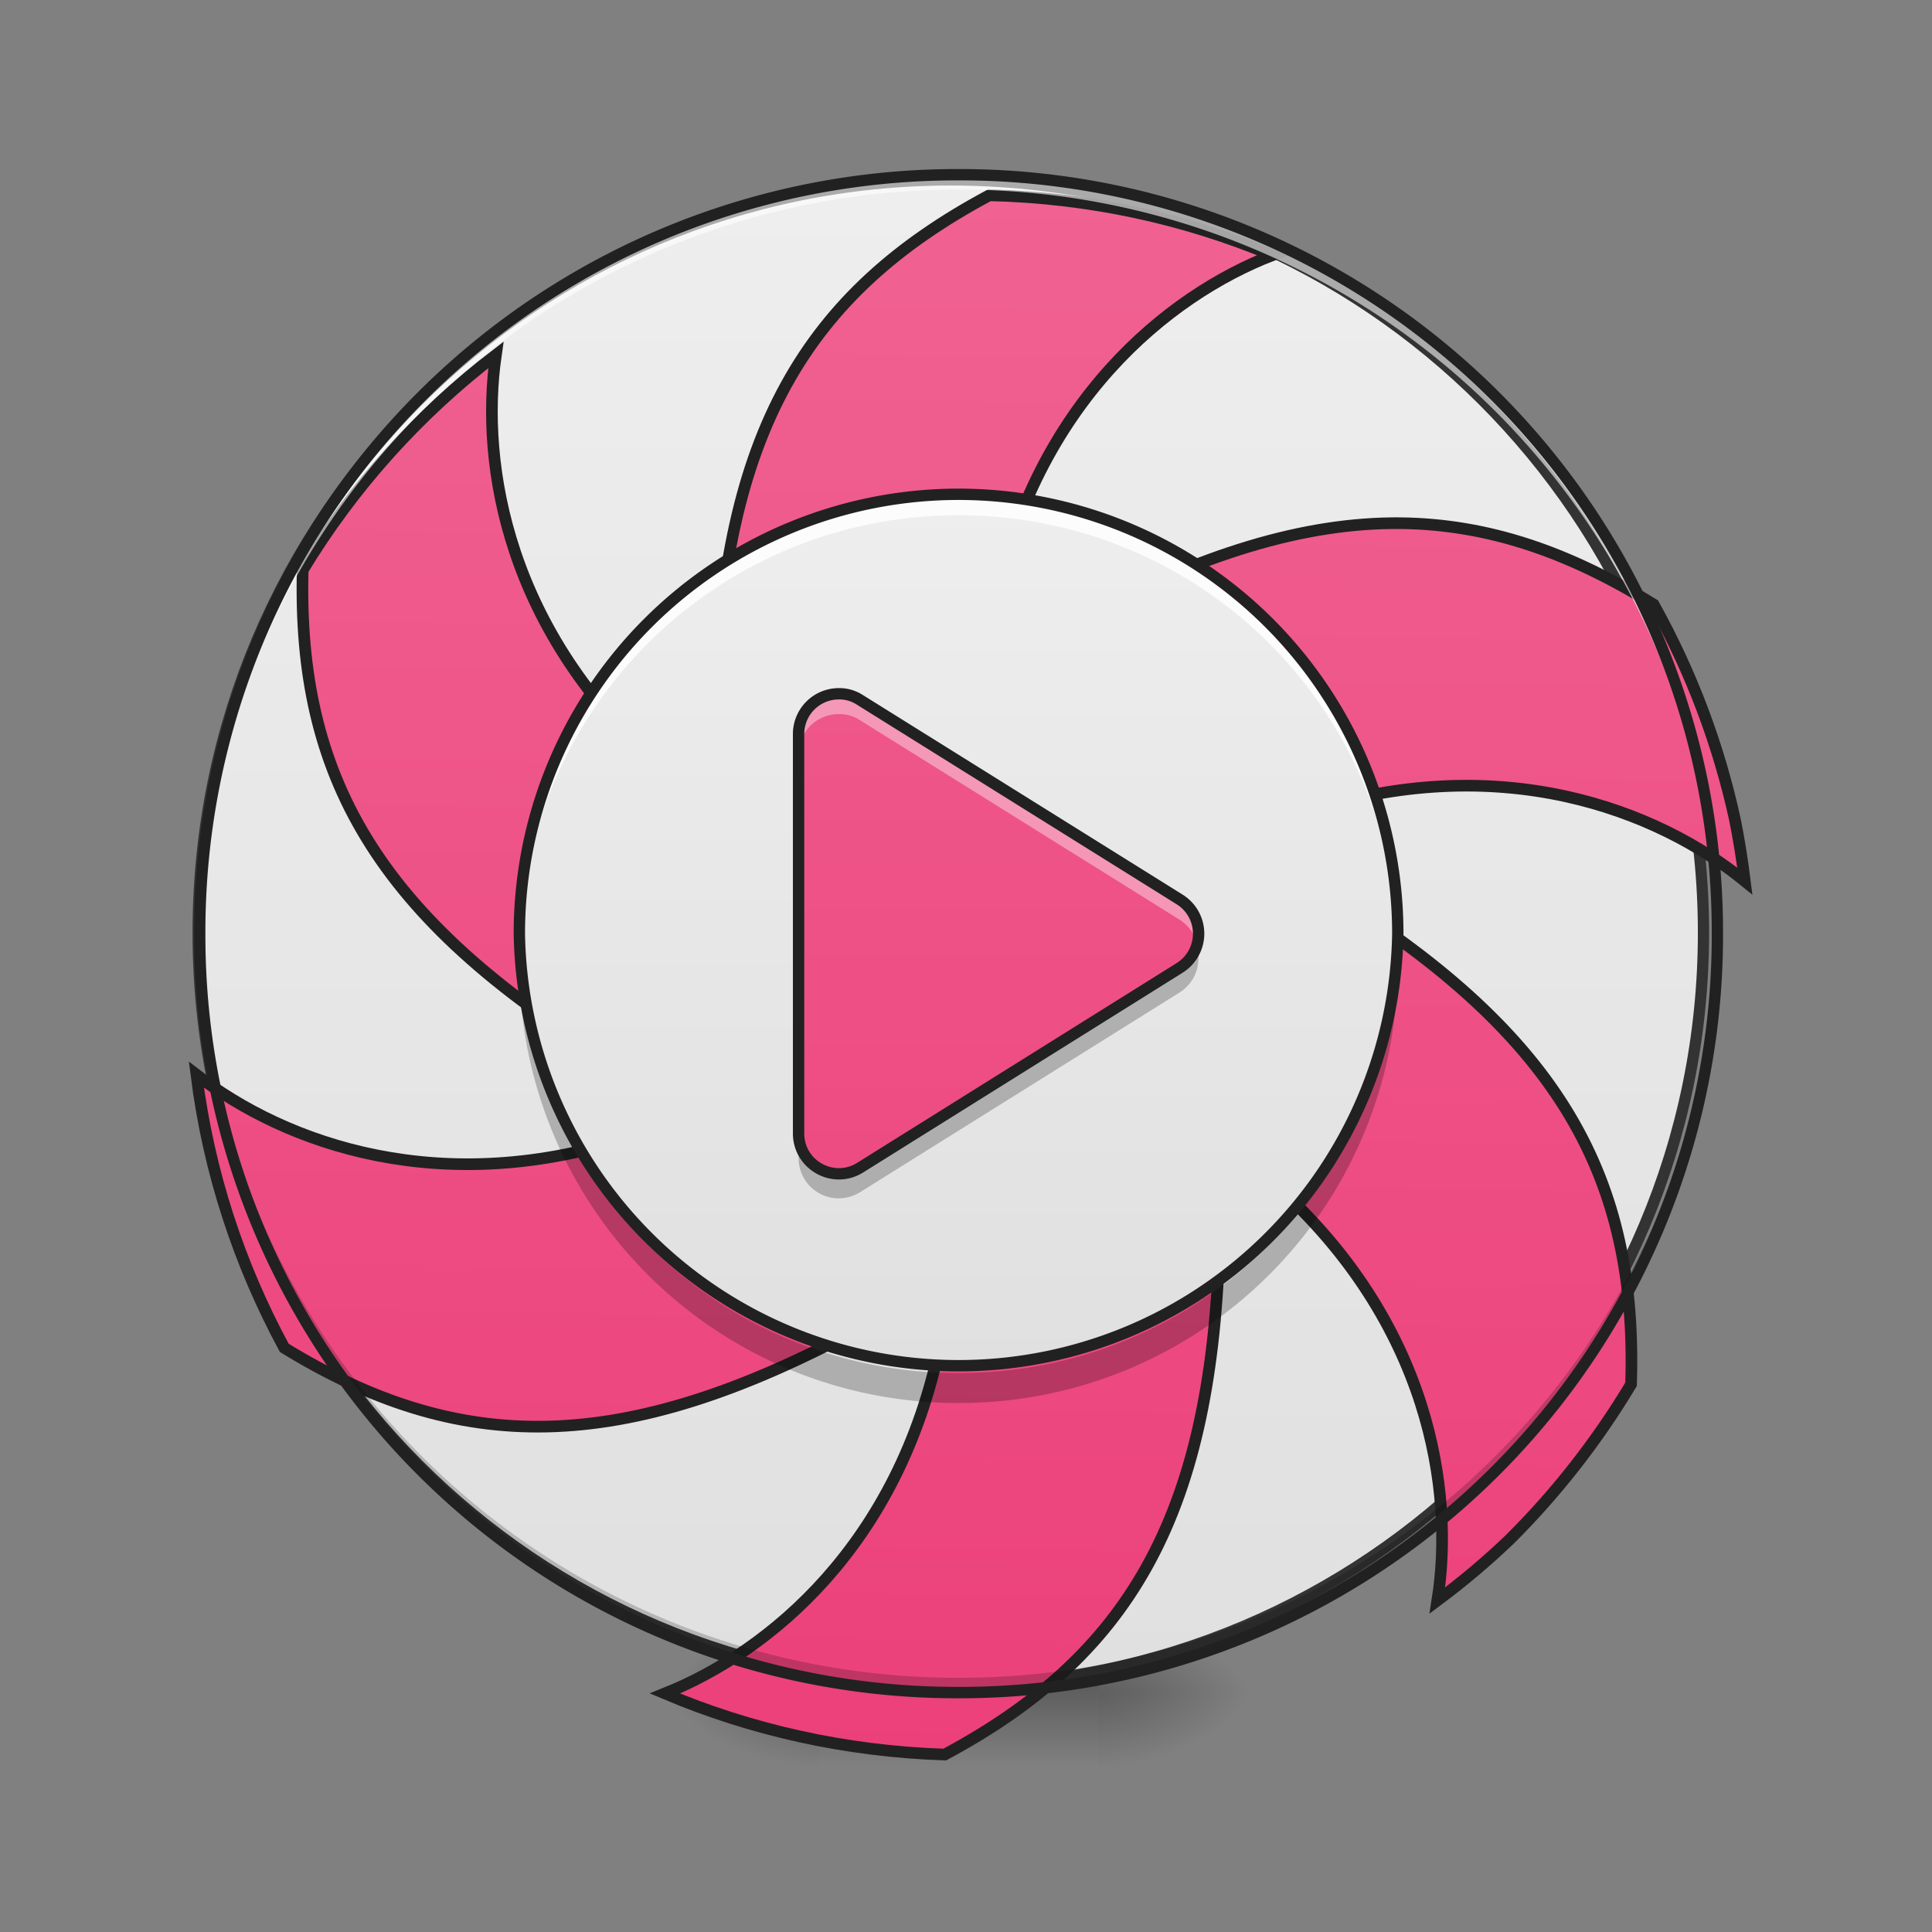 <svg xmlns="http://www.w3.org/2000/svg" width="32" height="32"><rect width="100%" height="100%" fill="#808080" stroke="none"/><defs><radialGradient id="a" gradientUnits="userSpaceOnUse" cx="450.909" cy="189.579" fx="450.909" fy="189.579" r="21.167" gradientTransform="matrix(0 -.078 -.141 0 44.523 63.595)"><stop offset="0" stop-opacity=".314"/><stop offset=".222" stop-opacity=".275"/><stop offset="1" stop-opacity="0"/></radialGradient><radialGradient id="b" gradientUnits="userSpaceOnUse" cx="450.909" cy="189.579" fx="450.909" fy="189.579" r="21.167" gradientTransform="matrix(0 .078 .141 0 -12.77 -7.527)"><stop offset="0" stop-opacity=".314"/><stop offset=".222" stop-opacity=".275"/><stop offset="1" stop-opacity="0"/></radialGradient><radialGradient id="c" gradientUnits="userSpaceOnUse" cx="450.909" cy="189.579" fx="450.909" fy="189.579" r="21.167" gradientTransform="matrix(0 -.078 .141 0 -12.77 63.595)"><stop offset="0" stop-opacity=".314"/><stop offset=".222" stop-opacity=".275"/><stop offset="1" stop-opacity="0"/></radialGradient><radialGradient id="d" gradientUnits="userSpaceOnUse" cx="450.909" cy="189.579" fx="450.909" fy="189.579" r="21.167" gradientTransform="matrix(0 .078 -.141 0 44.523 -7.527)"><stop offset="0" stop-opacity=".314"/><stop offset=".222" stop-opacity=".275"/><stop offset="1" stop-opacity="0"/></radialGradient><linearGradient id="e" gradientUnits="userSpaceOnUse" x1="255.323" y1="233.5" x2="255.323" y2="254.667" gradientTransform="matrix(.013 0 0 .062 12.465 13.439)"><stop offset="0" stop-opacity=".275"/><stop offset="1" stop-opacity="0"/></linearGradient><linearGradient id="f" gradientUnits="userSpaceOnUse" x1="254" y1="-168.667" x2="254" y2="233.5"><stop offset="0" stop-color="#eee"/><stop offset="1" stop-color="#e0e0e0"/></linearGradient><linearGradient id="g" gradientUnits="userSpaceOnUse" x1="960" y1="1695.118" x2="960" y2="175.118"><stop offset="0" stop-color="#ec407a"/><stop offset="1" stop-color="#f06292"/></linearGradient><linearGradient id="h" gradientUnits="userSpaceOnUse" x1="275.167" y1="127.667" x2="275.167" y2="-62.833" gradientTransform="matrix(.076 0 0 .076 -3.528 12.989)"><stop offset="0" stop-color="#e0e0e0"/><stop offset="1" stop-color="#eee"/></linearGradient><linearGradient id="i" gradientUnits="userSpaceOnUse" x1="254" y1="233.5" x2="254" y2="-168.667" gradientTransform="matrix(.062 0 0 .062 0 13.439)"><stop offset="0" stop-color="#ec407a"/><stop offset="1" stop-color="#f06292"/></linearGradient></defs><path d="M18.191 28.035h2.649v-1.324H18.19zm0 0" fill="url(#a)"/><path d="M13.563 28.035h-2.649v1.32h2.649zm0 0" fill="url(#b)"/><path d="M13.563 28.035h-2.649v-1.324h2.649zm0 0" fill="url(#c)"/><path d="M18.191 28.035h2.649v1.32H18.19zm0 0" fill="url(#d)"/><path d="M13.563 27.703h4.628v1.652h-4.628zm0 0" fill="url(#e)"/><path d="M253.976-168.692c111.052 0 201.106 90.054 201.106 201.106 0 111.052-90.054 201.106-201.106 201.106-111.052 0-201.044-90.054-201.044-201.106 0-111.052 89.992-201.106 201.044-201.106zm0 0" transform="matrix(.062 0 0 .062 0 13.439)" fill="url(#f)" stroke-width="3" stroke-linecap="round" stroke="#333"/><path d="M966.758 175.259C790.318 273.28 710.011 409.567 706.94 678.597c64.955-64.01 154.238-103.455 252.968-103.455 5.905 0 11.81.236 17.479.472 37.32-199.115 165.102-305.404 265.959-346.266-85.504-34.249-178.802-53.38-276.588-54.09zm-478.3 162.976c-74.167 58.578-136.995 130.618-184.944 212.579-2.125 199.823 76.765 336.818 307.53 473.104-7.322-28.344-11.101-58.105-11.101-88.81 0-72.513 21.258-139.593 57.632-196.045-153.292-130.38-183.053-292.413-169.118-400.828zm883.38 150.222c-92.826.709-193.447 32.596-314.144 99.912 97.786 27.399 178.802 94.952 223.68 183.762 191.084-66.135 346.502-7.558 431.77 59.758-2.835-20.313-6.378-40.39-10.63-59.994-16.77-71.332-43.932-141.483-82.432-208.09-82.906-49.602-162.268-75.82-248.244-75.348zM1310.19 850.55c6.377 27.163 9.92 55.506 9.92 84.559 0 73.93-22.202 142.427-59.994 199.587 152.348 132.034 179.747 295.483 164.394 402.717 24.564-18.896 47.948-39.209 69.914-60.939 43.697-44.877 82.67-95.896 115.501-152.584 3.307-200.06-73.221-337.29-299.735-473.34zM207.618 1043.995c13.463 94.951 44.641 184.47 89.755 264.778 171.244 101.329 328.788 101.801 560.734-28.108-96.605-28.344-176.204-95.896-220.373-184.47-188.486 67.316-342.723 13.227-430.116-52.2zm999.117 153.765c-64.482 60.466-151.166 97.313-246.827 97.313-7.794 0-15.825-.236-23.62-.708-36.846 197.225-162.267 303.278-262.888 345.321 84.56 34.249 176.913 53.617 273.517 55.27 175.023-97.313 255.33-232.418 259.818-497.196zm0 0" transform="rotate(.891) scale(.017)" fill="url(#g)" stroke-width="11.339" stroke-linecap="round" stroke="#212121"/><path d="M15.875 28.035a12.54 12.54 0 0 1-12.566-12.57v-.121a12.542 12.542 0 0 0 12.566 12.445 12.545 12.545 0 0 0 12.57-12.445v.12c0 6.966-5.605 12.571-12.57 12.571zm0 0" fill-opacity=".196"/><path d="M15.875 2.895A12.54 12.54 0 0 0 3.309 15.59 12.543 12.543 0 0 1 15.875 3.14a12.546 12.546 0 0 1 12.57 12.45v-.125c0-6.965-5.605-12.57-12.57-12.57zm0 0" fill="#fff" fill-opacity=".588"/><path d="M15.875 2.8a12.638 12.638 0 0 0-12.66 12.665 12.638 12.638 0 0 0 12.66 12.664 12.64 12.64 0 0 0 12.664-12.664A12.64 12.64 0 0 0 15.875 2.8zm0 .188a12.447 12.447 0 0 1 12.477 12.477A12.447 12.447 0 0 1 15.875 27.94 12.446 12.446 0 0 1 3.402 15.465 12.446 12.446 0 0 1 15.875 2.988zm0 0" fill="#212121"/><path d="M15.875 8.188a7.277 7.277 0 0 1 7.277 7.277 7.276 7.276 0 0 1-14.55 0 7.276 7.276 0 0 1 7.273-7.277zm0 0" fill="url(#h)"/><path d="M13.863 11.492a.666.666 0 0 0-.636.664v6.617c0 .524.574.844 1.02.567l5.292-3.309a.668.668 0 0 0 0-1.133l-5.293-3.304a.629.629 0 0 0-.383-.102zm0 0" fill="url(#i)"/><path d="M13.89 11.492h-.027a.666.666 0 0 0-.636.664v.336c0-.355.28-.648.636-.664h.028a.616.616 0 0 1 .355.102l5.293 3.304c.152.098.25.243.29.399a.664.664 0 0 0-.29-.735l-5.293-3.304a.647.647 0 0 0-.355-.102zm0 0" fill="#fff" fill-opacity=".392"/><path d="M13.89 19.848h-.027a.667.667 0 0 1-.636-.668v-.418a.667.667 0 0 0 1.02.566l5.292-3.308a.633.633 0 0 0 .277-.356.667.667 0 0 1-.277.774l-5.293 3.308a.681.681 0 0 1-.355.102zm0 0" fill-opacity=".235"/><path d="M13.863 11.492a.666.666 0 0 0-.636.664v6.617c0 .524.574.844 1.02.567l5.292-3.309a.668.668 0 0 0 0-1.133l-5.293-3.304a.629.629 0 0 0-.383-.102zm0 0" fill="none" stroke-width=".188" stroke-linecap="round" stroke-linejoin="round" stroke="#212121"/><path d="M15.875 8.188a7.259 7.259 0 0 0-7.273 7.277v.172a7.258 7.258 0 0 1 7.273-7.102 7.261 7.261 0 0 1 7.277 7.102v-.172a7.262 7.262 0 0 0-7.277-7.277zm0 0" fill="#fcfcfc"/><path d="M8.605 15.715c-.003.082-.003.164-.003.246a7.259 7.259 0 0 0 7.273 7.277 7.262 7.262 0 0 0 7.277-7.277c0-.082 0-.164-.004-.246a7.26 7.26 0 0 1-7.273 7.027 7.259 7.259 0 0 1-7.27-7.027zm0 0" fill-opacity=".235"/><path d="M15.875 8.187a7.277 7.277 0 0 1 7.277 7.278 7.276 7.276 0 0 1-14.55 0 7.276 7.276 0 0 1 7.273-7.278zm0 0" fill="none" stroke-width=".188" stroke-linecap="round" stroke="#212121"/></svg>